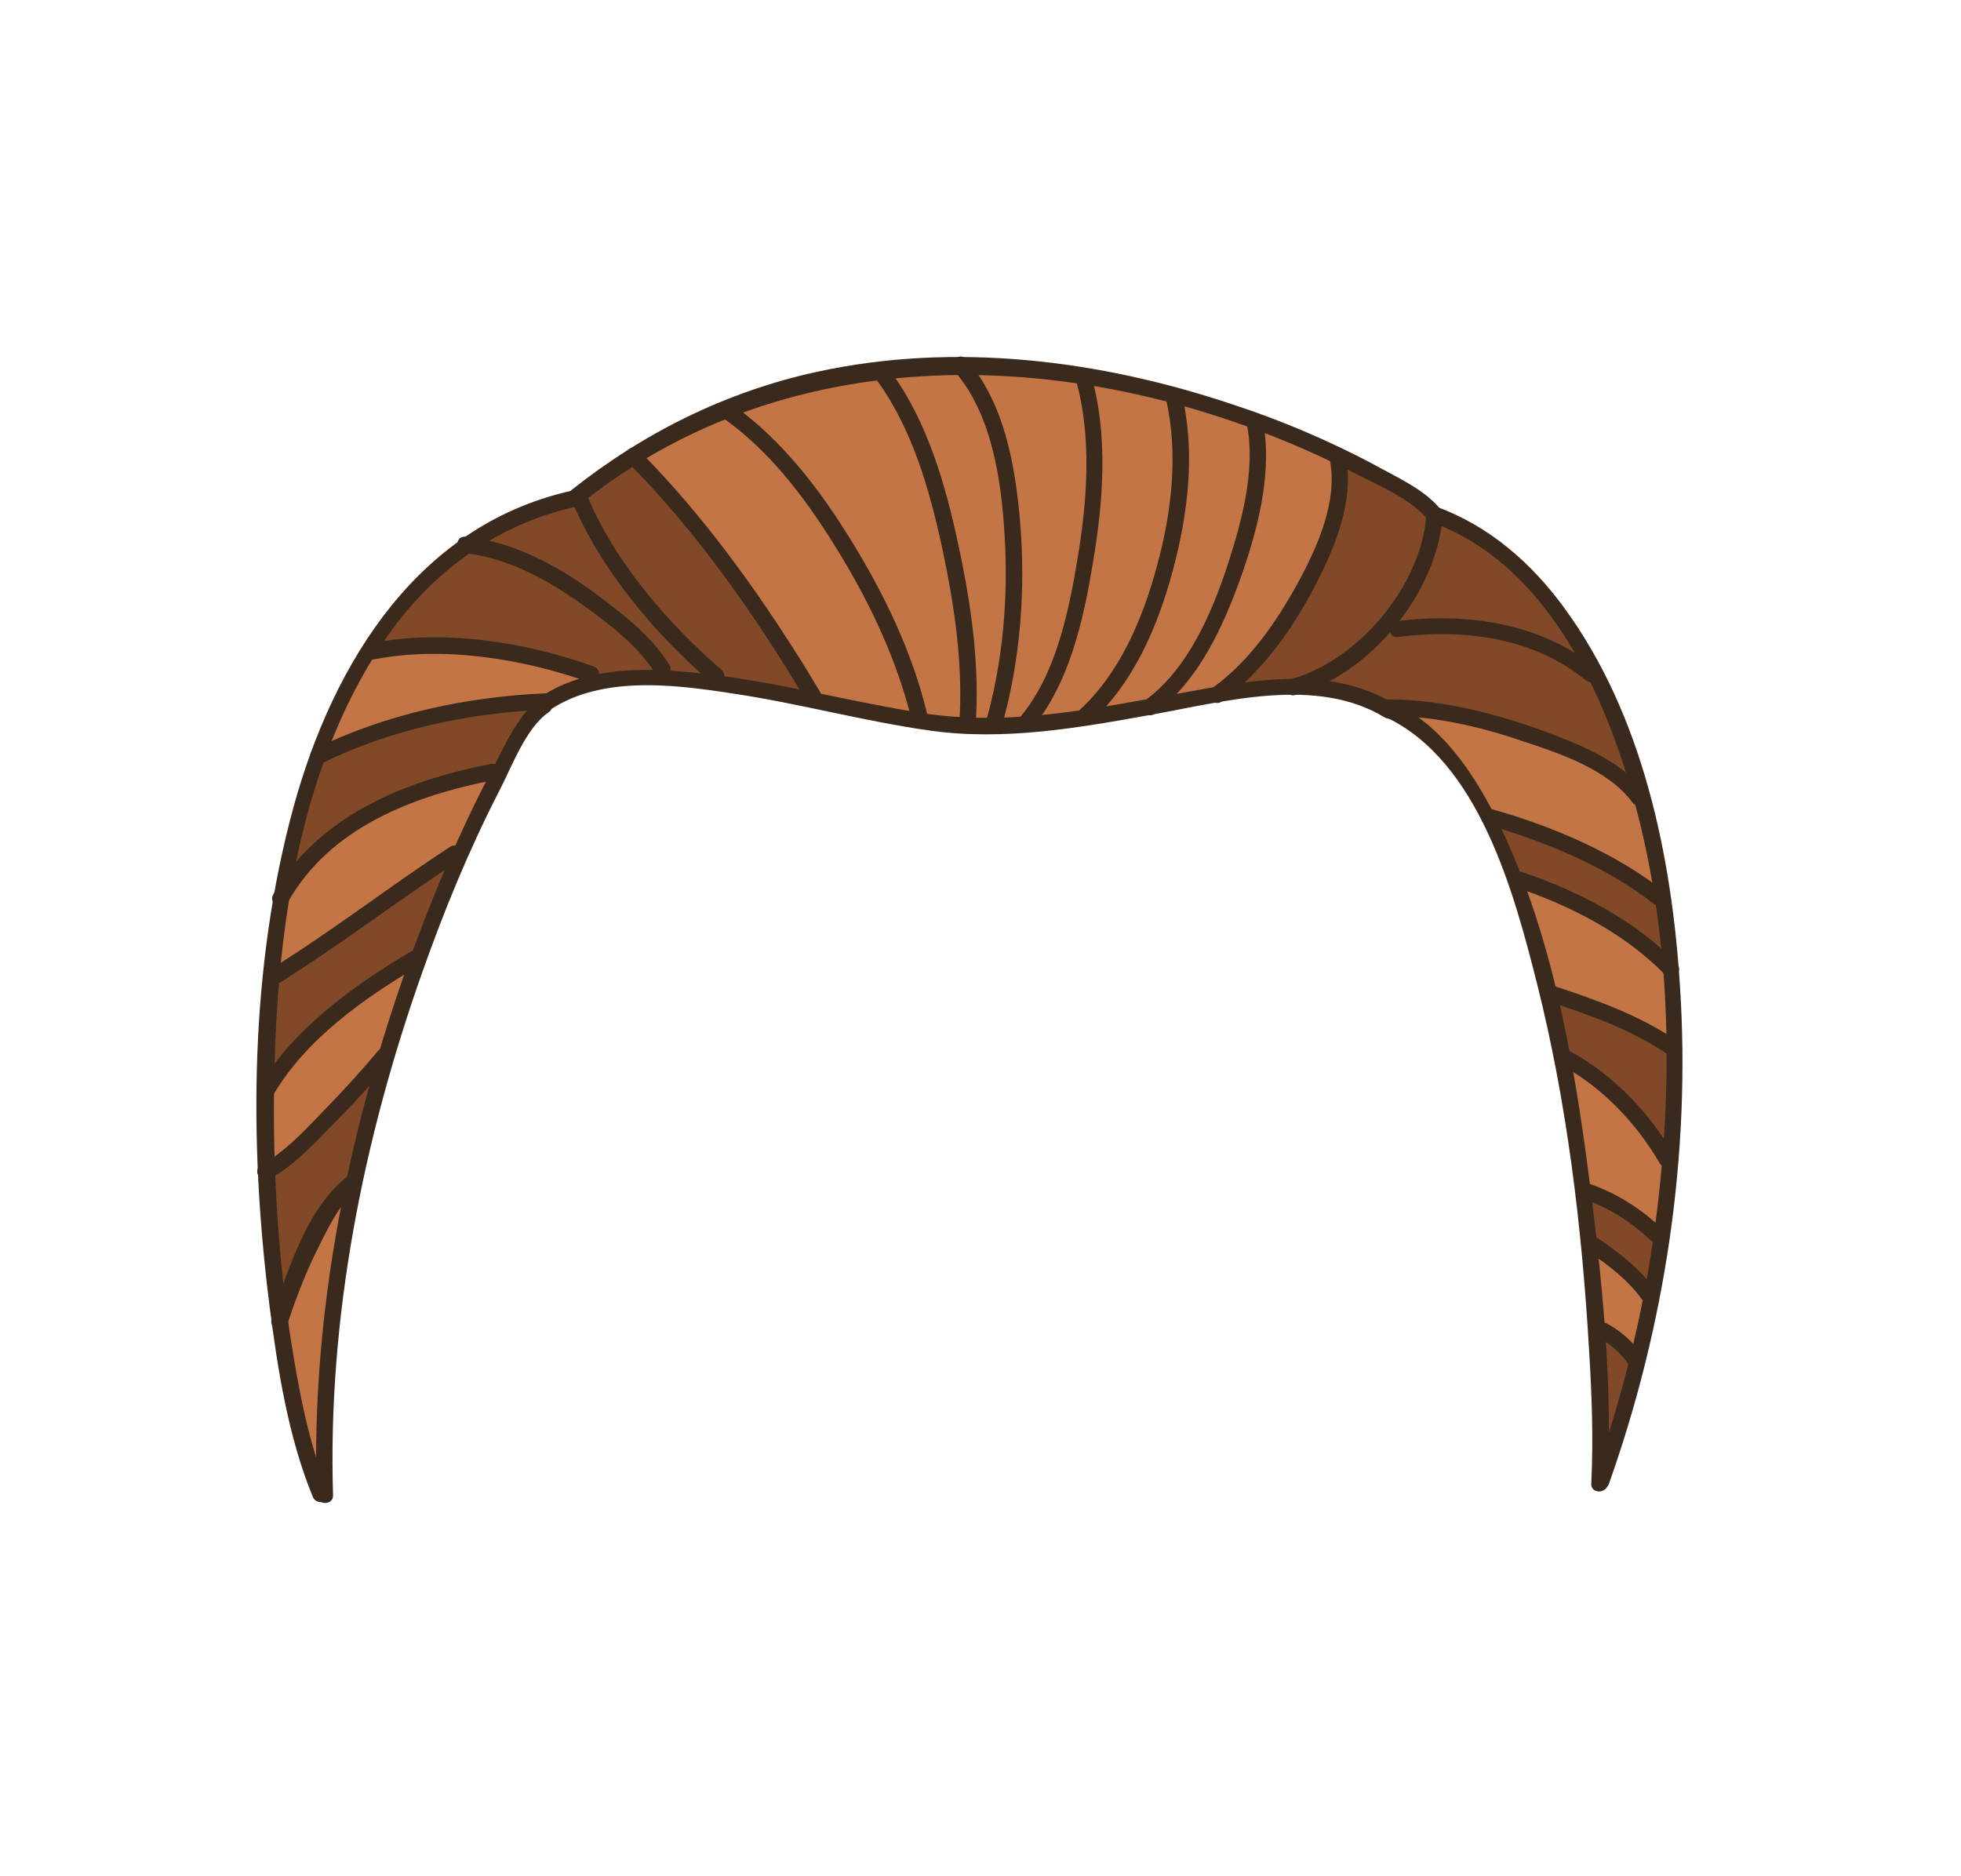 <?xml version="1.0" encoding="utf-8"?>
<!-- Generator: Adobe Illustrator 19.2.0, SVG Export Plug-In . SVG Version: 6.00 Build 0)  -->
<svg version="1.1" id="Layer_1" xmlns="http://www.w3.org/2000/svg" xmlns:xlink="http://www.w3.org/1999/xlink" x="0px" y="0px"
	 viewBox="0 0 358 342.5" style="enable-background:new 0 0 358 342.5;" xml:space="preserve">
<style type="text/css">
	.st0{fill:#C47546;}
	.st1{fill:#814927;}
	.st2{fill:#3A291D;}
</style>
<g>
	<path class="st0" d="M58.9,272.2c-4-9.9-5.8-20.9-7.1-30.4l-0.1-0.5l-0.1-0.1l0-0.1l0-0.5c-0.1-0.8-0.2-1.6-0.3-2.4
		c-1-8-1.7-16-2.1-23.8l0-0.3l-0.1-0.2l0.1-0.1l0-0.4c-0.7-17.1,0.2-33.4,2.7-48.3l0.1-0.7l-0.2-0.3c0-0.1,0.3-0.5,0.3-0.5l0.1-0.4
		c1-5.3,2.1-10.5,3.4-15.3c0.9-3.2,1.9-6.4,3-9.5l0.1-0.2l0,0l0,0l0.1-0.2c6.1-16.6,14.8-29.2,26-37.4l0.6-0.4l0-0.1l0.1,0l0.6-0.4
		c5.6-3.9,11.9-6.6,18.6-8.1l0.5-0.1l0.5-0.4c3.2-2.6,6.6-5,10.1-7.2l0.2-0.1l0.1-0.1l0.1,0l0.2-0.1c10.4-6.5,21.6-10.9,33.2-13.5
		c8-1.7,16.5-2.5,25.3-2.5h0.5l0.1-0.2l0.1,0l0.5,0c12.4,0.1,25.2,1.9,38.3,5.4l0.1,0c3.4,0.9,6.7,1.9,9.9,3c1.5,0.5,3,1,4.5,1.6
		l0.2,0.1l0.1,0l0.1,0l0.2,0.1c5.1,1.9,10,3.9,14.5,6.1l0.2,0.1l0,0l0,0l0.2,0.1c2,1,3.8,1.9,5.5,2.8c0.6,0.3,1.2,0.6,1.8,0.9
		c3.4,1.8,7.3,3.8,9.6,6.5l0.3,0.4l0.5,0.2c8.3,3.2,15.7,9.1,21.9,17.6c11.9,16.2,18.9,39.1,20.8,68.1c1.9,29-2.3,59.3-12.1,87.8
		c0.2-7.5-0.2-15-0.6-21.7c-1.5-25.5-4.6-47.5-9.6-67.3c-3.9-15.5-10.4-41.4-28.7-50c-4.7-2.8-10.2-4.3-16.9-4.4l-0.3,0l-0.5,0.1
		l-0.2-0.1l-0.6,0c-3.6,0-7.6,0.5-12.5,1.3l-0.5,0.1l-0.2,0.1l-0.2-0.1l-0.7,0.1c-2.1,0.4-4.3,0.8-6.3,1.2c-1.6,0.3-3.2,0.6-4.8,0.9
		l-0.3,0.1l-0.1,0l-0.1,0l-0.4,0.1c-7.4,1.3-14.7,2.6-21.9,3.2l-0.3,0l0,0l-0.1,0l-0.3,0c-2.3,0.2-4.5,0.2-6.6,0.2
		c-1.1,0-2.3,0-3.4-0.1l-0.2,0l-0.2,0l-0.2,0l-0.1,0c-2.2-0.1-4.2-0.3-6.1-0.6c-6.3-0.9-12.7-2.2-18.9-3.5
		c-5.6-1.2-11.5-2.4-17.3-3.3c-4.7-0.7-10.2-1.5-15.7-1.5c-7.7,0-13.7,1.5-18.6,4.6l-0.5,0.3l-0.2,0.4c-3.7,2.6-6.2,7.9-8.2,12.2
		c-0.5,1-0.9,2-1.4,2.8c-5.1,9.9-9.7,20.8-14.1,33.2C63.5,210,58,242.1,58.9,272.2z"/>
	<g>
		<path class="st1" d="M292.8,261.4c0-5.2-0.2-10.5-0.5-16.2l-0.1-2l1.7,1.1c1.7,1.1,3.2,2.5,4.3,4.2l0.3,0.4l-0.1,0.4
			c-1,4.1-2.2,8.3-3.5,12.4L292.8,261.4z"/>
		<path class="st1" d="M299.9,234.2c-2.2-2.5-5-4.9-8.9-7.5l-0.4-0.3l-0.1-0.5c-0.2-2.1-0.5-4.3-0.8-6.4l-0.2-1.7l1.6,0.6
			c3.8,1.5,7.5,3.9,11,7.2c0,0,0.1,0.1,0.1,0.1l0.6,0.3l-0.1,0.7c-0.3,2.2-0.7,4.4-1.1,6.9l-0.4,2L299.9,234.2z"/>
		<path class="st1" d="M50.8,234.4c-0.7-6.4-1.2-13-1.5-19.7l0-0.6l0.5-0.3c3.5-2.2,6.5-5.3,9.5-8.2l0.7-0.7
			c2.5-2.5,4.7-4.9,6.8-7.2l1.7,0.9c-1.5,5.4-2.8,10.9-4,16.4l-0.1,0.4l-0.3,0.2c-5.7,4.4-9,12.5-11.4,19L50.8,234.4z"/>
		<path class="st1" d="M302.9,208.5c-4.4-6.7-10.3-12.2-16.5-15.5c0,0-0.1,0-0.1,0l-0.6-0.2l-0.1-0.6c-0.5-2.8-1.1-5.7-1.7-8.4
			l-0.4-1.7l1.7,0.6c6.2,2,13.3,4.7,19.7,8.9l0.4,0.3l0,0.5c0,5.1-0.2,10.4-0.5,15.7l-0.2,2.9L302.9,208.5z"/>
		<path class="st1" d="M49.1,194.2c0.1-5.1,0.4-10.1,0.8-14.8l0-0.5l0.4-0.3c6.1-3.8,12.2-8.1,18-12.2c4-2.8,8-5.7,12.1-8.4l2.8-1.9
			l-1.3,3.1c-2,4.6-3.9,9.6-5.8,14.6l-0.2,0.5l-0.5,0.1c-0.1,0-0.1,0-0.2,0.1c-11.3,6.6-19.3,13.2-24.5,20.2l-1.9,2.5L49.1,194.2z"
			/>
		<path class="st1" d="M302.6,174c-6.4-5.7-14.9-10.3-25.2-13.8c0,0-0.1,0-0.1,0l-0.6-0.1l-0.2-0.5c-1-2.6-2.2-5.2-3.3-7.7l-1-2
			l2.2,0.7c11.4,3.5,21.2,8.3,28.3,13.9c0,0,0.1,0.1,0.1,0.1l0.4,0.2l0.1,0.5c0.4,2.5,0.7,5.1,1,8l0.3,2.5L302.6,174z"/>
		<path class="st1" d="M53.1,157.2c1.3-6.5,3-12.6,5-18.3l0.1-0.4l0.4-0.2c13.4-6.7,27.8-8.9,37.5-9.6l2.4-0.2l-1.6,1.8
			c-2.2,2.5-3.9,6-5.4,9l-0.7,1.4l-0.8-0.3c-0.1,0-0.1,0-0.2,0c0,0-0.1,0-0.1,0c-16.1,3.2-27.5,8.9-34.9,17.6L53.1,157.2z"/>
		<path class="st1" d="M296.2,141.8c-4.3-3.5-9.9-5.2-15.3-7.2c-10.1-3.7-19.3-5.1-27.5-5.1h-0.3l-0.3-0.5c-3-1.7-6.4-2.9-10.2-3.5
			l-3-0.5l2.7-1.5c3.9-2.1,7.6-5.1,10.7-8.7l0.9-1l0.8-1c4-5.2,6.6-11.1,7.4-16.8l0.2-1.3l1.2,0.5c9.8,4.1,18.1,12,24.8,23.5
			l-1.4,1.4c-6.7-4.1-14.7-6.2-23.8-6.2c-2.4,0-5,0.2-7.5,0.5l-1,0.1l0.2,0.7c0,0.2,0.1,0.2,0.2,0.2c2.8-0.3,5.6-0.5,8.2-0.5
			c10.8,0,19.9,2.9,26.9,8.6c0.1,0.1,0.2,0.1,0.3,0.1l0.6,0.1l0.2,0.5c2.5,5,4.7,10.6,6.6,16.6l1,3.2L296.2,141.8z"/>
		<path class="st1" d="M145.7,126.7c-5.4-1.1-9.7-1.8-13.7-2.4l-1-0.1l0.1-1c0,0,0-0.1-0.1-0.3c-11.3-9.8-20.1-21.1-24.5-31.7
			l-0.3-0.7l0.6-0.5c2.6-2,5.4-4,8.2-5.7l0.7-0.4l0.6,0.6c10.4,10.5,20.7,24.2,30.6,40.7l1.2,1.9L145.7,126.7z"/>
		<path class="st1" d="M226.6,123.8c4.6-4.4,8.9-10.2,12.6-17.4c3-5.7,6.3-13.2,5.8-20.5l-0.1-1.8l1.6,0.8c0,0,0.7,0.3,0.8,0.4
			c0.7,0.4,1.5,0.7,2.2,1.1c4,2,8.5,4.2,11.5,7.4l0.3,0.3l0,0.4c-1.2,13-12.5,26.6-25,30.2l-0.1,0l-0.1,0c-2.6,0-5.4,0.2-8.6,0.6
			l-3,0.4L226.6,123.8z"/>
		<path class="st1" d="M127.6,123.8c-1.9-0.2-3.6-0.4-5.3-0.5l-1-0.1l0.1-1c0,0,0-0.1-0.1-0.3c-3.2-5.3-8.8-9.5-13.8-13.1
			c-6.6-4.8-12.7-7.7-18.6-9.1l-2.4-0.6l2.1-1.3c4.9-2.9,10.3-5,15.9-6.3l0.8-0.2l0.3,0.8c4.4,10.1,12.5,20.7,22.7,29.9l2.3,2.1
			L127.6,123.8z"/>
		<polygon class="st1" points="123.6,123.1 115.6,123.7 108.4,124.1 105.7,122.2 95.2,119.8 82.3,118.2 72.3,118.3 67.9,118.9 
			71.5,112.5 84,100.2 89.5,98.2 104.2,102.9 118.2,113.7 		"/>
	</g>
	<g>
		<g>
			<path class="st2" d="M60,272.5c-3.7-9-5.5-18.9-7-28.5c-2.1-13.8-3-27.8-3-41.7c0.1-28.7,3.6-60.7,20-85.1
				c8.6-12.8,21-21.8,36.1-24.9c1.9-0.4,1.1-3.3-0.8-2.9c-28.7,5.9-44.4,31.4-51.7,57.9c-8,29.3-8.2,61.1-4.4,91.1
				c1.5,11.7,3.4,23.9,7.9,34.9C57.8,275,60.7,274.3,60,272.5L60,272.5z"/>
		</g>
		<g>
			<path class="st2" d="M106.4,91.7c40.4-32.2,96.5-27.9,140.5-5.5c4.5,2.3,10.6,4.8,13.9,8.8c1.2,1.5,3.3-0.6,2.1-2.1
				c-2.9-3.6-8.2-5.9-12.1-8.1c-8.3-4.4-17-8.1-25.9-11c-24.2-8.1-50.7-11.4-75.8-5.9c-16.5,3.6-31.6,11.1-44.8,21.6
				C102.7,90.8,104.9,92.9,106.4,91.7L106.4,91.7z"/>
		</g>
		<g>
			<path class="st2" d="M261.5,95.4c19.3,7.1,29.8,27.7,35.5,46.2c7.8,25.3,8.7,52.6,5.6,78.7c-2,17-6,33.8-11.8,49.9
				c-0.6,1.8,2.2,2.6,2.9,0.8c10.3-29,15-60.2,13-90.9c-1.5-23.8-6.8-49.6-21.2-69.2c-6-8.2-13.7-14.9-23.3-18.4
				C260.4,91.9,259.7,94.8,261.5,95.4L261.5,95.4z"/>
		</g>
		<g>
			<path class="st2" d="M89.5,139.5c-15.6,3.1-31.4,9.4-39.6,23.8c-1,1.7,1.6,3.2,2.6,1.5c7.8-13.8,23-19.5,37.8-22.4
				C92.2,142,91.4,139.1,89.5,139.5L89.5,139.5z"/>
		</g>
		<g>
			<path class="st2" d="M82.2,154.6C71,161.9,60.4,170.2,49,177.2c-1.6,1-0.1,3.6,1.5,2.6c11.4-7.1,22-15.3,33.2-22.6
				C85.3,156.2,83.8,153.6,82.2,154.6L82.2,154.6z"/>
		</g>
		<g>
			<path class="st2" d="M74.9,173.8c-10.3,6.1-21.4,14.1-27.6,24.6c-1,1.7,1.6,3.2,2.6,1.5c5.9-10.1,16.6-17.7,26.5-23.5
				C78.1,175.4,76.6,172.8,74.9,173.8L74.9,173.8z"/>
		</g>
		<g>
			<path class="st2" d="M69,191.9c-3.1,3.7-6.4,7.3-9.8,10.8c-3.5,3.6-7.1,7.6-11.5,10c-1.7,0.9-0.2,3.5,1.5,2.6
				c4.3-2.4,7.9-6.2,11.3-9.7c3.7-3.7,7.2-7.5,10.5-11.5C72.3,192.5,70.2,190.4,69,191.9L69,191.9z"/>
		</g>
		<g>
			<path class="st2" d="M63.8,214.5c-7.7,5.7-11.4,17.7-14.2,26.4c-0.6,1.8,2.3,2.6,2.9,0.8c1.6-5,3.6-10,6-14.7
				c1.7-3.4,3.7-7.5,6.9-9.9C66.8,215.9,65.3,213.3,63.8,214.5L63.8,214.5z"/>
		</g>
		<g>
			<path class="st2" d="M174.2,67.7c6.9,7.9,8.6,20,9.2,30c0.7,11.5-0.3,23.3-3.5,34.4c-0.5,1.9,2.4,2.7,2.9,0.8
				c3.5-12.2,4.5-25.3,3.4-38c-0.9-10.1-2.9-21.5-9.8-29.3C175.1,64.1,173,66.3,174.2,67.7L174.2,67.7z"/>
		</g>
		<g>
			<path class="st2" d="M196.3,69c3.1,10.5,2.2,22.4,0.4,33.1c-1.6,9.7-4,21.3-10.6,29c-1.2,1.5,0.9,3.6,2.1,2.1
				c7-8.2,9.6-20,11.3-30.3c1.9-11.2,2.9-23.6-0.4-34.7C198.7,66.4,195.8,67.2,196.3,69L196.3,69z"/>
		</g>
		<g>
			<path class="st2" d="M212.8,72.6c2.4,10.1,1.1,21-1.6,30.8c-2.6,9.6-6.8,19.7-14.4,26.5c-1.4,1.3,0.7,3.4,2.1,2.1
				c8-7.1,12.5-17.7,15.2-27.8c2.8-10.4,4.2-21.8,1.6-32.4C215.3,69.9,212.4,70.7,212.8,72.6L212.8,72.6z"/>
		</g>
		<g>
			<path class="st2" d="M227.6,77.3c1.7,8.4-0.9,17.9-3.5,25.9c-2.9,8.8-7.2,18.8-14.8,24.5c-1.5,1.2,0,3.8,1.5,2.6
				c8-6,12.5-15.8,15.8-25.1c3.1-8.8,5.8-19.3,3.9-28.7C230.1,74.6,227.3,75.4,227.6,77.3L227.6,77.3z"/>
		</g>
		<g>
			<path class="st2" d="M242.7,83.6c1.7,7.7-2.2,16.3-5.8,22.9c-3.9,7.1-8.8,14.2-15.4,19c-1.5,1.1-0.1,3.7,1.5,2.6
				c7.4-5.3,13-13.3,17.1-21.2c3.7-7.1,7.3-15.8,5.5-24C245.2,80.9,242.3,81.7,242.7,83.6L242.7,83.6z"/>
		</g>
		<g>
			<path class="st2" d="M260.4,94c-0.9,12.9-12.4,26.6-24.7,30c-1.9,0.5-1.1,3.4,0.8,2.9c13.7-3.8,25.9-18.7,26.9-32.9
				C263.5,92.1,260.5,92.1,260.4,94L260.4,94z"/>
		</g>
		<g>
			<path class="st2" d="M104.3,91.2c5.2,12.6,15.1,24.4,25.3,33.2c1.5,1.3,3.6-0.9,2.1-2.1c-9.8-8.5-19.5-19.7-24.5-31.8
				C106.4,88.6,103.5,89.4,104.3,91.2L104.3,91.2z"/>
		</g>
		<g>
			<path class="st2" d="M114.5,84.3c12.6,12.6,23.5,28.2,32.6,43.5c1,1.7,3.6,0.2,2.6-1.5c-9.2-15.4-20.4-31.4-33.1-44.1
				C115.3,80.8,113.2,82.9,114.5,84.3L114.5,84.3z"/>
		</g>
		<g>
			<path class="st2" d="M132.4,76.6c8.9,6.4,15.6,15.7,21.2,25c5.5,9.1,10.1,19,12.7,29.3c0.5,1.9,3.4,1.1,2.9-0.8
				c-2.7-11.1-7.8-21.7-13.8-31.4c-5.7-9.3-12.6-18.3-21.5-24.7C132.3,72.9,130.8,75.5,132.4,76.6L132.4,76.6z"/>
		</g>
		<g>
			<path class="st2" d="M160.2,69.6c6.5,9,9.6,20.2,11.9,30.9c2.2,10.4,3.8,21.3,3,32c-0.1,1.9,2.9,1.9,3,0
				c0.8-10.9-0.8-22.1-3.1-32.8c-2.3-10.9-5.6-22.5-12.2-31.6C161.7,66.6,159.1,68.1,160.2,69.6L160.2,69.6z"/>
		</g>
		<g>
			<path class="st2" d="M84.9,101c8,0.9,15.3,5,21.7,9.6c4.6,3.3,9.9,7.4,13,12.3c1,1.6,3.6,0.1,2.6-1.5c-3.3-5.4-9-9.7-14-13.4
				c-6.9-5-14.7-9.1-23.2-10C83,97.8,83,100.8,84.9,101L84.9,101z"/>
		</g>
		<g>
			<path class="st2" d="M68.3,120.4c12.5-2.5,27.4-0.1,39.3,4.2c1.8,0.7,2.6-2.2,0.8-2.9c-12.4-4.5-27.8-6.9-40.8-4.2
				C65.6,117.8,66.4,120.7,68.3,120.4L68.3,120.4z"/>
		</g>
		<g>
			<path class="st2" d="M58.9,139.3c12.3-6.1,27-9.2,40.6-9.7c1.9-0.1,1.9-3.1,0-3c-14.2,0.6-29.3,3.8-42.1,10.2
				C55.7,137.5,57.2,140.1,58.9,139.3L58.9,139.3z"/>
		</g>
		<g>
			<path class="st2" d="M255.2,116.3c12-1.5,24.6,0,34.3,7.9c1.5,1.2,3.6-0.9,2.1-2.1c-10.3-8.3-23.5-10.3-36.4-8.7
				C253.3,113.6,253.3,116.6,255.2,116.3L255.2,116.3z"/>
		</g>
		<g>
			<path class="st2" d="M253.2,130.7c8.4,0,16.8,1.9,24.7,4.6c6.7,2.2,15.7,5.2,20.1,11.2c1.1,1.5,3.7,0,2.6-1.5
				c-4.4-6.1-12.5-9.2-19.3-11.7c-8.9-3.2-18.5-5.6-28-5.6C251.3,127.7,251.3,130.7,253.2,130.7L253.2,130.7z"/>
		</g>
		<g>
			<path class="st2" d="M98.7,127.5c-4.3,2.9-6.9,9.5-9.3,13.9c-5.5,10.5-10.1,21.5-14.2,32.6c-11.5,31.6-18.4,65.3-17.4,99
				c0.1,1.9,3.1,1.9,3,0c-1-32.5,5.5-65,16.3-95.5c4-11.3,8.5-22.3,14-33c2.2-4.2,4.9-11.6,9-14.4C101.8,129,100.3,126.4,98.7,127.5
				L98.7,127.5z"/>
		</g>
		<g>
			<path class="st2" d="M252.9,130.9c17.1,8,23.5,32.1,27.7,48.7c5.5,21.9,8.2,44.5,9.5,66.9c0.5,8.1,0.8,16.3,0.4,24.4
				c-0.1,1.9,2.9,1.9,3,0c0.9-18.3-1-37-3.3-55.1c-2.9-22.6-7-46.4-17.3-66.9c-4.2-8.2-9.9-16.6-18.5-20.6
				C252.6,127.5,251.1,130.1,252.9,130.9L252.9,130.9z"/>
		</g>
		<g>
			<path class="st2" d="M99.3,130.4c9.5-7.2,23.3-5.5,34.3-3.8c12.2,1.8,24.1,5.1,36.2,6.8c13.5,1.9,27.1-0.5,40.4-2.9
				c13.4-2.4,30.1-7.1,42.6,0.5c1.7,1,3.2-1.6,1.5-2.6c-11.5-7-26-4.2-38.4-1.9c-15.7,2.8-31.5,6.2-47.5,3.7
				c-12.8-2-25.4-5.4-38.3-7c-10.6-1.3-23.2-2.1-32.3,4.7C96.3,128.9,97.8,131.5,99.3,130.4L99.3,130.4z"/>
		</g>
		<g>
			<path class="st2" d="M271.5,150.6c10.5,3,21.9,7.7,30.5,14.5c1.5,1.2,3.6-0.9,2.1-2.1c-9-7.2-20.8-12.2-31.9-15.3
				C270.4,147.2,269.6,150.1,271.5,150.6L271.5,150.6z"/>
		</g>
		<g>
			<path class="st2" d="M277,162.1c9.8,3.3,19.7,8.4,27,15.9c1.3,1.4,3.5-0.7,2.1-2.1c-7.6-7.9-18-13.2-28.3-16.7
				C275.9,158.6,275.1,161.5,277,162.1L277,162.1z"/>
		</g>
		<g>
			<path class="st2" d="M282.5,182.8c7.8,2.5,15.6,5.3,22.4,10c1.6,1.1,3.1-1.5,1.5-2.6c-7-4.8-15.1-7.7-23.1-10.3
				C281.5,179.3,280.7,182.2,282.5,182.8L282.5,182.8z"/>
		</g>
		<g>
			<path class="st2" d="M285.4,194.7c7.2,3.9,13.5,10.6,17.6,17.7c1,1.7,3.6,0.2,2.6-1.5c-4.3-7.5-11-14.6-18.7-18.8
				C285.2,191.2,283.6,193.8,285.4,194.7L285.4,194.7z"/>
		</g>
		<g>
			<path class="st2" d="M289.8,219.2c4.3,1.5,8.3,4.2,11.6,7.3c1.4,1.3,3.5-0.8,2.1-2.1c-3.7-3.5-8.1-6.4-12.9-8.1
				C288.8,215.6,288,218.5,289.8,219.2L289.8,219.2z"/>
		</g>
		<g>
			<path class="st2" d="M289.5,228.2c3.9,2.6,7.8,5.5,10.5,9.4c1.1,1.6,3.7,0.1,2.6-1.5c-3-4.3-7.2-7.6-11.5-10.4
				C289.4,224.5,287.9,227.1,289.5,228.2L289.5,228.2z"/>
		</g>
		<g>
			<path class="st2" d="M291.1,243.9c2.6,1.2,4.7,3,6.3,5.3c1.1,1.6,3.7,0.1,2.6-1.5c-1.9-2.8-4.4-5-7.4-6.4
				C290.9,240.5,289.4,243.1,291.1,243.9L291.1,243.9z"/>
		</g>
	</g>
</g>
</svg>

